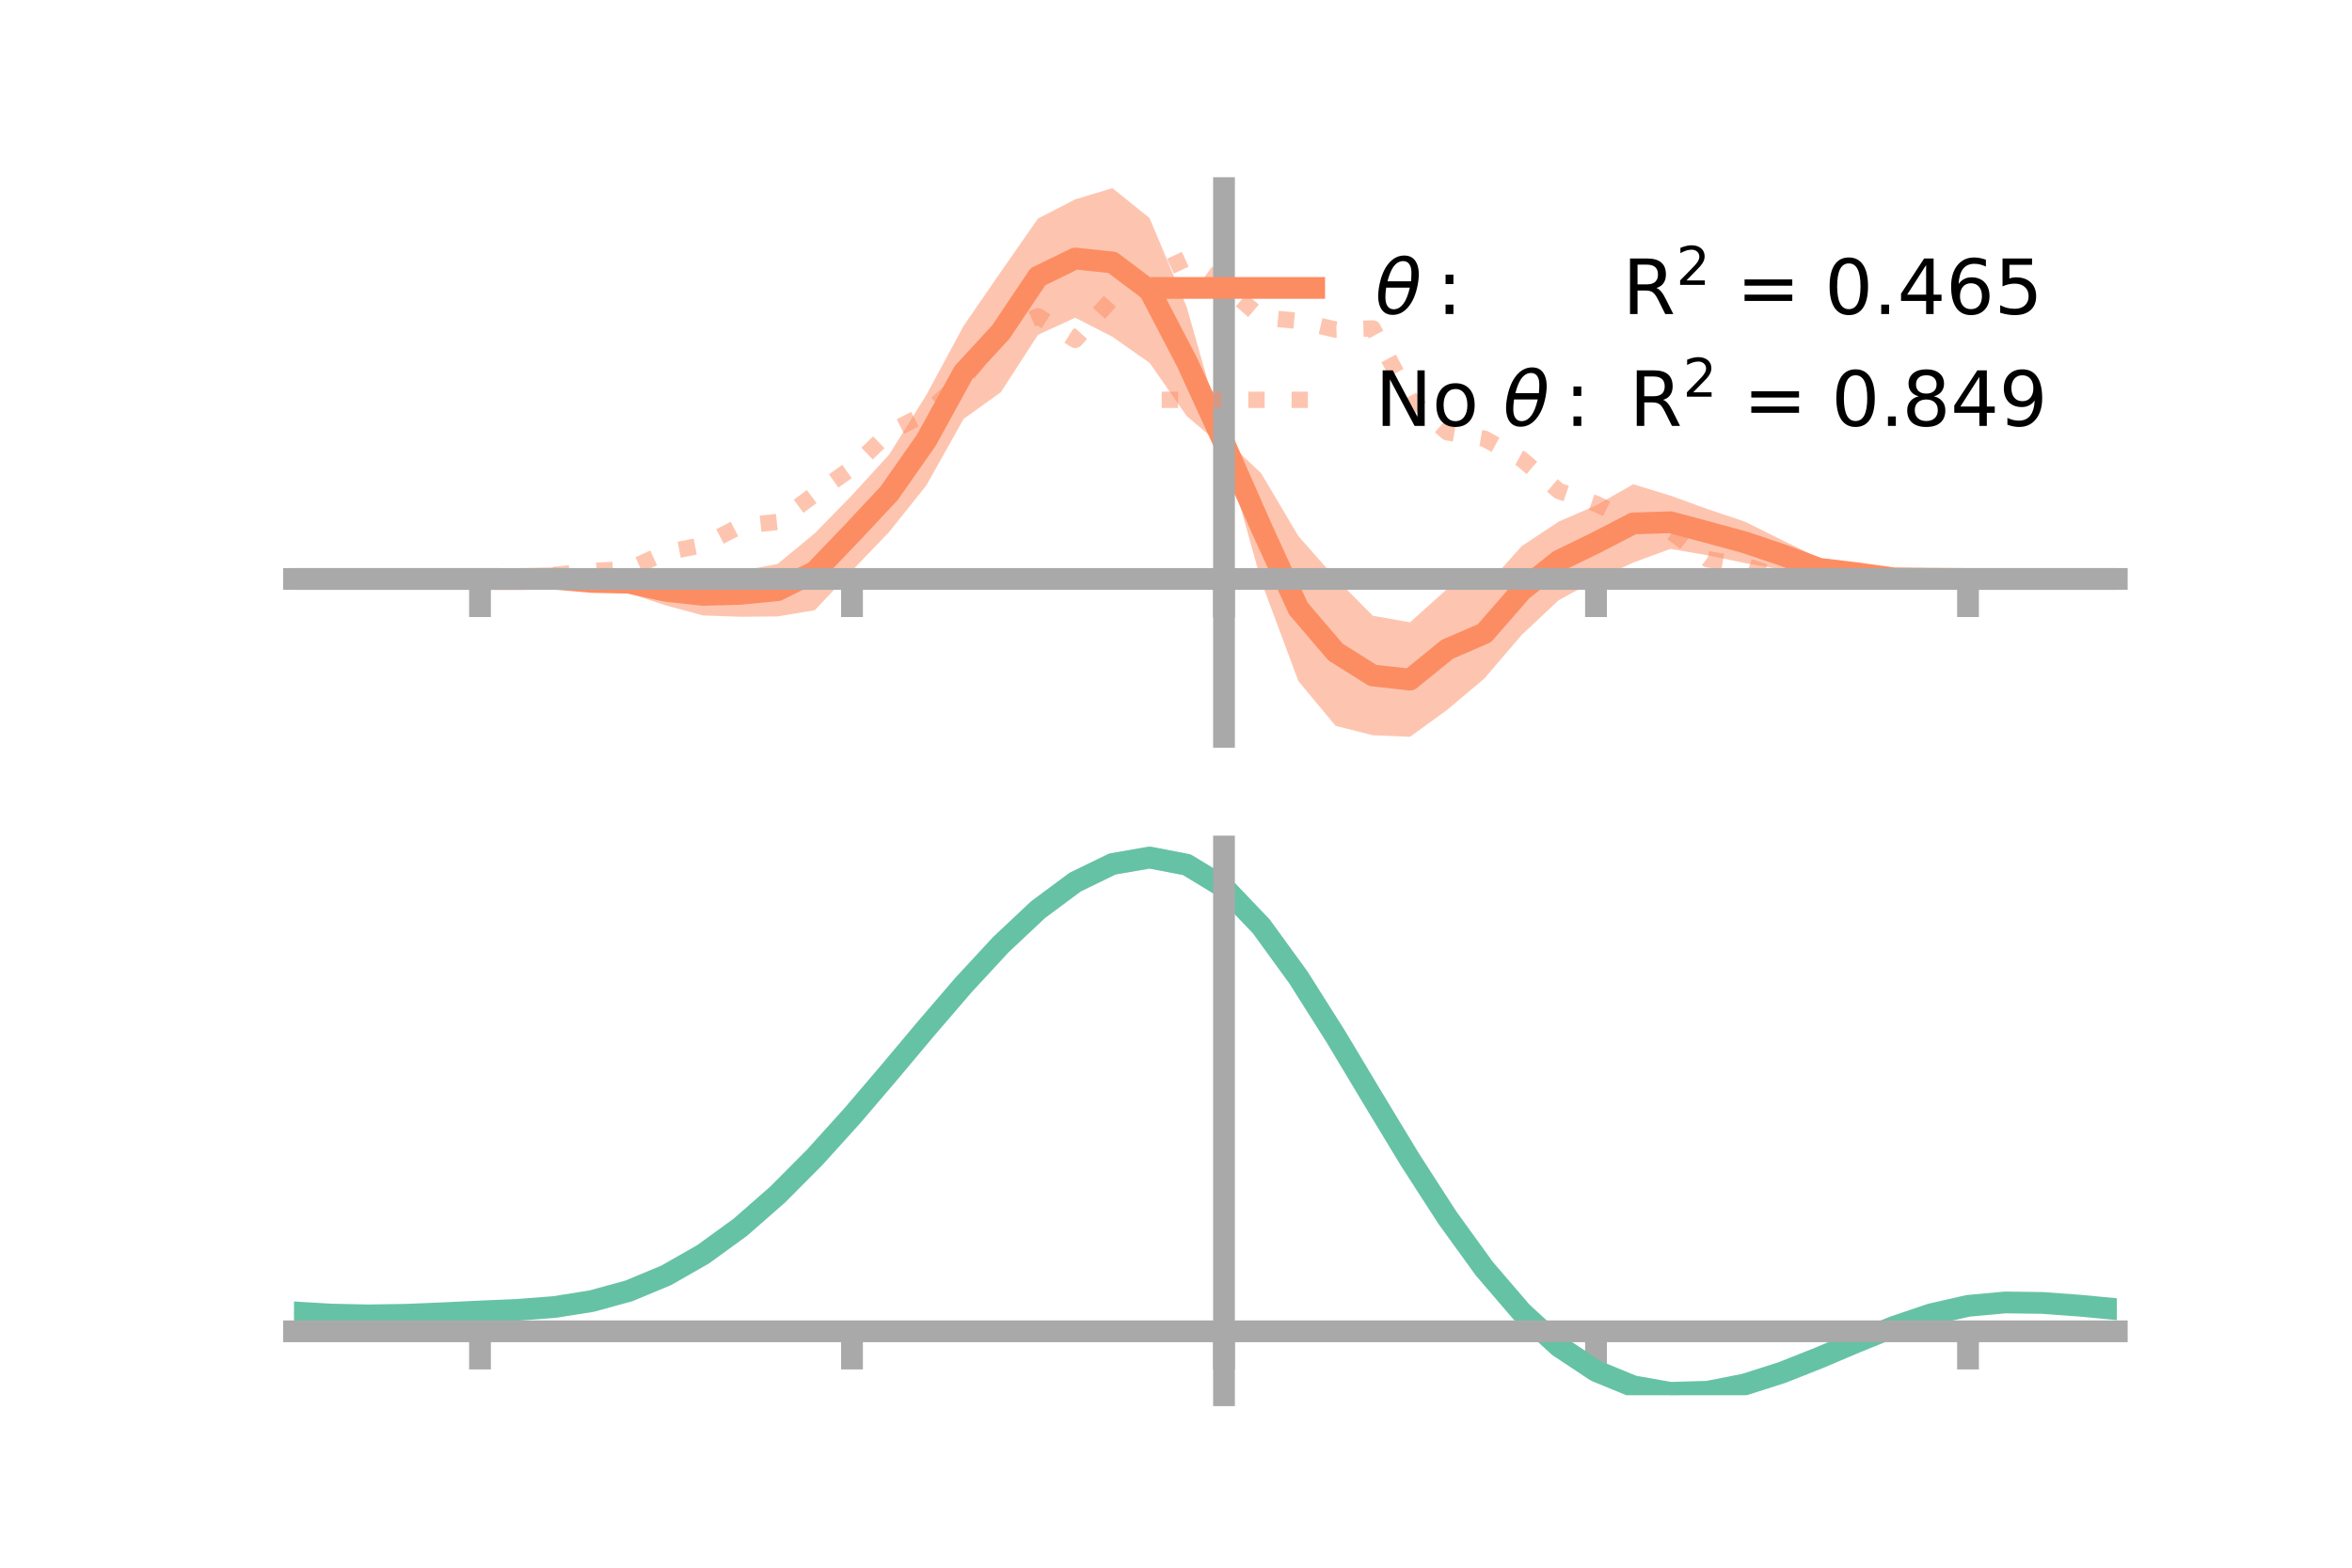 <?xml version="1.0" encoding="utf-8" standalone="no"?>
<!DOCTYPE svg PUBLIC "-//W3C//DTD SVG 1.1//EN"
  "http://www.w3.org/Graphics/SVG/1.1/DTD/svg11.dtd">
<!-- Created with matplotlib (https://matplotlib.org/) -->
<svg height="144pt" version="1.1" viewBox="0 0 216 144" width="216pt" xmlns="http://www.w3.org/2000/svg" xmlns:xlink="http://www.w3.org/1999/xlink">
 <defs>
  <style type="text/css">*{stroke-linecap:butt;stroke-linejoin:round;}</style>
 </defs>
 <g id="figure_1">
  <g id="patch_1">
   <path d="M 0 144 
L 216 144 
L 216 0 
L 0 0 
z
" style="fill:none;"/>
  </g>
  <g id="axes_1">
   <g id="patch_2">
    <path d="M 27 67.68 
L 194.4 67.68 
L 194.4 17.28 
L 27 17.28 
z
" style="fill:none;"/>
   </g>
   <g id="PolyCollection_1">
    <path clip-path="url(#pad24d34e48)" d="M 27 53.179 
L 27 53.179 
L 30.416 53.179 
L 33.833 53.179 
L 37.249 53.179 
L 40.665 53.179 
L 44.082 53.17 
L 47.498 53.079 
L 50.914 52.823 
L 54.331 52.862 
L 57.747 52.558 
L 61.163 52.928 
L 64.58 52.75 
L 67.996 52.445 
L 71.412 51.8 
L 74.829 48.983 
L 78.245 45.484 
L 81.661 41.751 
L 85.078 36.267 
L 88.494 29.932 
L 91.91 24.97 
L 95.327 20.075 
L 98.743 18.311 
L 102.159 17.28 
L 105.576 20.028 
L 108.992 28.221 
L 112.408 40.229 
L 115.824 43.474 
L 119.241 49.243 
L 122.657 53.12 
L 126.073 56.557 
L 129.49 57.164 
L 132.906 54.095 
L 136.322 54.001 
L 139.739 50.169 
L 143.155 47.904 
L 146.571 46.426 
L 149.988 44.482 
L 153.404 45.524 
L 156.82 46.765 
L 160.237 47.911 
L 163.653 49.61 
L 167.069 51.276 
L 170.486 52.05 
L 173.902 52.794 
L 177.318 53.052 
L 180.735 53.173 
L 184.151 53.179 
L 187.567 53.179 
L 190.984 53.179 
L 194.4 53.179 
L 194.4 53.179 
L 194.4 53.179 
L 190.984 53.179 
L 187.567 53.179 
L 184.151 53.179 
L 180.735 53.187 
L 177.318 53.269 
L 173.902 53.455 
L 170.486 53.256 
L 167.069 53.212 
L 163.653 52.329 
L 160.237 51.722 
L 156.82 51.004 
L 153.404 50.42 
L 149.988 51.676 
L 146.571 53.269 
L 143.155 55.123 
L 139.739 58.328 
L 136.322 62.327 
L 132.906 65.202 
L 129.49 67.68 
L 126.073 67.535 
L 122.657 66.674 
L 119.241 62.57 
L 115.824 53.396 
L 112.408 41.123 
L 108.992 38.228 
L 105.576 33.332 
L 102.159 30.935 
L 98.743 29.185 
L 95.327 30.753 
L 91.91 36.031 
L 88.494 38.482 
L 85.078 44.581 
L 81.661 48.856 
L 78.245 52.424 
L 74.829 56.051 
L 71.412 56.624 
L 67.996 56.651 
L 64.58 56.536 
L 61.163 55.615 
L 57.747 54.495 
L 54.331 54.042 
L 50.914 53.483 
L 47.498 53.295 
L 44.082 53.185 
L 40.665 53.179 
L 37.249 53.179 
L 33.833 53.179 
L 30.416 53.179 
L 27 53.179 
z
" style="fill:#fc8d62;fill-opacity:0.5;"/>
   </g>
   <g id="matplotlib.axis_1">
    <g id="xtick_1">
     <g id="line2d_1">
      <defs>
       <path d="M 0 0 
L 0 3.5 
" id="m30e69915f4" style="stroke:#a9a9a9;stroke-width:2;"/>
      </defs>
      <g>
       <use style="fill:#a9a9a9;stroke:#a9a9a9;stroke-width:2;" x="44.082" xlink:href="#m30e69915f4" y="53.179"/>
      </g>
     </g>
    </g>
    <g id="xtick_2">
     <g id="line2d_2">
      <g>
       <use style="fill:#a9a9a9;stroke:#a9a9a9;stroke-width:2;" x="78.245" xlink:href="#m30e69915f4" y="53.179"/>
      </g>
     </g>
    </g>
    <g id="xtick_3">
     <g id="line2d_3">
      <g>
       <use style="fill:#a9a9a9;stroke:#a9a9a9;stroke-width:2;" x="112.408" xlink:href="#m30e69915f4" y="53.179"/>
      </g>
     </g>
    </g>
    <g id="xtick_4">
     <g id="line2d_4">
      <g>
       <use style="fill:#a9a9a9;stroke:#a9a9a9;stroke-width:2;" x="146.571" xlink:href="#m30e69915f4" y="53.179"/>
      </g>
     </g>
    </g>
    <g id="xtick_5">
     <g id="line2d_5">
      <g>
       <use style="fill:#a9a9a9;stroke:#a9a9a9;stroke-width:2;" x="180.735" xlink:href="#m30e69915f4" y="53.179"/>
      </g>
     </g>
    </g>
   </g>
   <g id="matplotlib.axis_2"/>
   <g id="line2d_6">
    <path clip-path="url(#pad24d34e48)" d="M 27 53.179 
L 30.416 53.179 
L 33.833 53.179 
L 37.249 53.179 
L 40.665 53.179 
L 44.082 53.178 
L 47.498 53.187 
L 50.914 53.153 
L 54.331 53.452 
L 57.747 53.526 
L 61.163 54.272 
L 64.58 54.643 
L 67.996 54.548 
L 71.412 54.212 
L 74.829 52.517 
L 78.245 48.954 
L 81.661 45.304 
L 85.078 40.424 
L 88.494 34.207 
L 91.91 30.501 
L 95.327 25.414 
L 98.743 23.748 
L 102.159 24.107 
L 105.576 26.68 
L 108.992 33.225 
L 112.408 40.676 
L 115.824 48.435 
L 119.241 55.906 
L 122.657 59.897 
L 126.073 62.046 
L 129.49 62.422 
L 132.906 59.648 
L 136.322 58.164 
L 139.739 54.248 
L 143.155 51.513 
L 146.571 49.848 
L 149.988 48.079 
L 153.404 47.972 
L 156.82 48.885 
L 160.237 49.817 
L 163.653 50.969 
L 167.069 52.244 
L 170.486 52.653 
L 173.902 53.125 
L 177.318 53.161 
L 180.735 53.18 
L 184.151 53.179 
L 187.567 53.179 
L 190.984 53.179 
L 194.4 53.179 
" style="fill:none;stroke:#fc8d62;stroke-linecap:square;stroke-width:2;"/>
   </g>
   <g id="line2d_7">
    <path clip-path="url(#pad24d34e48)" d="M 27 53.179 
L 30.416 53.179 
L 33.833 53.179 
L 37.249 53.179 
L 40.665 53.179 
L 44.082 53.179 
L 47.498 53.174 
L 50.914 52.814 
L 54.331 52.443 
L 57.747 52.284 
L 61.163 50.734 
L 64.58 50.063 
L 67.996 48.315 
L 71.412 47.94 
L 74.829 45.401 
L 78.245 42.988 
L 81.661 39.711 
L 85.078 37.957 
L 88.494 34.848 
L 91.91 30.56 
L 95.327 29.046 
L 98.743 31.223 
L 102.159 27.413 
L 105.576 25.342 
L 108.992 23.748 
L 112.408 26.214 
L 115.824 29.154 
L 119.241 29.476 
L 122.657 30.277 
L 126.073 30.167 
L 129.49 36.623 
L 132.906 39.706 
L 136.322 40.295 
L 139.739 42.17 
L 143.155 45.099 
L 146.571 46.273 
L 149.988 47.941 
L 153.404 48.808 
L 156.82 51.364 
L 160.237 51.952 
L 163.653 53.05 
L 167.069 52.737 
L 170.486 53.338 
L 173.902 53.374 
L 177.318 53.161 
L 180.735 53.179 
L 184.151 53.179 
L 187.567 53.179 
L 190.984 53.179 
L 194.4 53.179 
" style="fill:none;stroke:#fc8d62;stroke-dasharray:1.5,2.475;stroke-dashoffset:0;stroke-opacity:0.5;stroke-width:1.5;"/>
   </g>
   <g id="patch_3">
    <path d="M 112.408 67.68 
L 112.408 17.28 
" style="fill:none;stroke:#a9a9a9;stroke-linecap:square;stroke-linejoin:miter;stroke-width:2;"/>
   </g>
   <g id="patch_4">
    <path d="M 194.4 67.68 
L 194.4 17.28 
" style="fill:none;"/>
   </g>
   <g id="patch_5">
    <path d="M 27 53.179 
L 194.4 53.179 
" style="fill:none;stroke:#a9a9a9;stroke-linecap:square;stroke-linejoin:miter;stroke-width:2;"/>
   </g>
   <g id="patch_6">
    <path d="M 27 17.28 
L 194.4 17.28 
" style="fill:none;"/>
   </g>
   <g id="legend_1">
    <g id="line2d_8">
     <path d="M 106.69 26.449 
L 120.69 26.449 
" style="fill:none;stroke:#fc8d62;stroke-linecap:square;stroke-width:2;"/>
    </g>
    <g id="line2d_9"/>
    <g id="text_1">
     <!-- $\theta:$      R$^{2}$ = 0.465 -->
     <g transform="translate(126.29 28.899)scale(0.07 -0.07)">
      <defs>
       <path d="M 45.516 34.672 
L 14.453 34.672 
Q 12.359 20.062 14.5 13.875 
Q 17.188 6.25 24.469 6.25 
Q 31.781 6.25 37.359 13.922 
Q 42.234 20.656 45.516 34.672 
z
M 47.016 42.969 
Q 48.344 56.844 46.625 61.719 
Q 43.953 69.438 36.766 69.438 
Q 29.297 69.438 23.828 61.812 
Q 19.531 55.672 16.156 42.969 
z
M 38.188 76.766 
Q 49.906 76.766 54.594 66.406 
Q 59.281 56.109 55.719 37.844 
Q 52.203 19.625 43.453 9.281 
Q 34.766 -1.125 23.047 -1.125 
Q 11.281 -1.125 6.641 9.281 
Q 2 19.625 5.516 37.844 
Q 9.078 56.109 17.719 66.406 
Q 26.422 76.766 38.188 76.766 
z
" id="DejaVuSans-Oblique-952"/>
       <path d="M 11.719 12.406 
L 22.016 12.406 
L 22.016 0 
L 11.719 0 
z
M 11.719 51.703 
L 22.016 51.703 
L 22.016 39.312 
L 11.719 39.312 
z
" id="DejaVuSans-58"/>
       <path id="DejaVuSans-32"/>
       <path d="M 44.391 34.188 
Q 47.562 33.109 50.562 29.594 
Q 53.562 26.078 56.594 19.922 
L 66.609 0 
L 56 0 
L 46.688 18.703 
Q 43.062 26.031 39.672 28.422 
Q 36.281 30.812 30.422 30.812 
L 19.672 30.812 
L 19.672 0 
L 9.812 0 
L 9.812 72.906 
L 32.078 72.906 
Q 44.578 72.906 50.734 67.672 
Q 56.891 62.453 56.891 51.906 
Q 56.891 45.016 53.688 40.469 
Q 50.484 35.938 44.391 34.188 
z
M 19.672 64.797 
L 19.672 38.922 
L 32.078 38.922 
Q 39.203 38.922 42.844 42.219 
Q 46.484 45.516 46.484 51.906 
Q 46.484 58.297 42.844 61.547 
Q 39.203 64.797 32.078 64.797 
z
" id="DejaVuSans-82"/>
       <path d="M 19.188 8.297 
L 53.609 8.297 
L 53.609 0 
L 7.328 0 
L 7.328 8.297 
Q 12.938 14.109 22.625 23.891 
Q 32.328 33.688 34.812 36.531 
Q 39.547 41.844 41.422 45.531 
Q 43.312 49.219 43.312 52.781 
Q 43.312 58.594 39.234 62.25 
Q 35.156 65.922 28.609 65.922 
Q 23.969 65.922 18.812 64.312 
Q 13.672 62.703 7.812 59.422 
L 7.812 69.391 
Q 13.766 71.781 18.938 73 
Q 24.125 74.219 28.422 74.219 
Q 39.75 74.219 46.484 68.547 
Q 53.219 62.891 53.219 53.422 
Q 53.219 48.922 51.531 44.891 
Q 49.859 40.875 45.406 35.406 
Q 44.188 33.984 37.641 27.219 
Q 31.109 20.453 19.188 8.297 
z
" id="DejaVuSans-50"/>
       <path d="M 10.594 45.406 
L 73.188 45.406 
L 73.188 37.203 
L 10.594 37.203 
z
M 10.594 25.484 
L 73.188 25.484 
L 73.188 17.188 
L 10.594 17.188 
z
" id="DejaVuSans-61"/>
       <path d="M 31.781 66.406 
Q 24.172 66.406 20.328 58.906 
Q 16.5 51.422 16.5 36.375 
Q 16.5 21.391 20.328 13.891 
Q 24.172 6.391 31.781 6.391 
Q 39.453 6.391 43.281 13.891 
Q 47.125 21.391 47.125 36.375 
Q 47.125 51.422 43.281 58.906 
Q 39.453 66.406 31.781 66.406 
z
M 31.781 74.219 
Q 44.047 74.219 50.516 64.516 
Q 56.984 54.828 56.984 36.375 
Q 56.984 17.969 50.516 8.266 
Q 44.047 -1.422 31.781 -1.422 
Q 19.531 -1.422 13.062 8.266 
Q 6.594 17.969 6.594 36.375 
Q 6.594 54.828 13.062 64.516 
Q 19.531 74.219 31.781 74.219 
z
" id="DejaVuSans-48"/>
       <path d="M 10.688 12.406 
L 21 12.406 
L 21 0 
L 10.688 0 
z
" id="DejaVuSans-46"/>
       <path d="M 37.797 64.312 
L 12.891 25.391 
L 37.797 25.391 
z
M 35.203 72.906 
L 47.609 72.906 
L 47.609 25.391 
L 58.016 25.391 
L 58.016 17.188 
L 47.609 17.188 
L 47.609 0 
L 37.797 0 
L 37.797 17.188 
L 4.891 17.188 
L 4.891 26.703 
z
" id="DejaVuSans-52"/>
       <path d="M 33.016 40.375 
Q 26.375 40.375 22.484 35.828 
Q 18.609 31.297 18.609 23.391 
Q 18.609 15.531 22.484 10.953 
Q 26.375 6.391 33.016 6.391 
Q 39.656 6.391 43.531 10.953 
Q 47.406 15.531 47.406 23.391 
Q 47.406 31.297 43.531 35.828 
Q 39.656 40.375 33.016 40.375 
z
M 52.594 71.297 
L 52.594 62.312 
Q 48.875 64.062 45.094 64.984 
Q 41.312 65.922 37.594 65.922 
Q 27.828 65.922 22.672 59.328 
Q 17.531 52.734 16.797 39.406 
Q 19.672 43.656 24.016 45.922 
Q 28.375 48.188 33.594 48.188 
Q 44.578 48.188 50.953 41.516 
Q 57.328 34.859 57.328 23.391 
Q 57.328 12.156 50.688 5.359 
Q 44.047 -1.422 33.016 -1.422 
Q 20.359 -1.422 13.672 8.266 
Q 6.984 17.969 6.984 36.375 
Q 6.984 53.656 15.188 63.938 
Q 23.391 74.219 37.203 74.219 
Q 40.922 74.219 44.703 73.484 
Q 48.484 72.75 52.594 71.297 
z
" id="DejaVuSans-54"/>
       <path d="M 10.797 72.906 
L 49.516 72.906 
L 49.516 64.594 
L 19.828 64.594 
L 19.828 46.734 
Q 21.969 47.469 24.109 47.828 
Q 26.266 48.188 28.422 48.188 
Q 40.625 48.188 47.75 41.5 
Q 54.891 34.812 54.891 23.391 
Q 54.891 11.625 47.562 5.094 
Q 40.234 -1.422 26.906 -1.422 
Q 22.312 -1.422 17.547 -0.641 
Q 12.797 0.141 7.719 1.703 
L 7.719 11.625 
Q 12.109 9.234 16.797 8.062 
Q 21.484 6.891 26.703 6.891 
Q 35.156 6.891 40.078 11.328 
Q 45.016 15.766 45.016 23.391 
Q 45.016 31 40.078 35.438 
Q 35.156 39.891 26.703 39.891 
Q 22.75 39.891 18.812 39.016 
Q 14.891 38.141 10.797 36.281 
z
" id="DejaVuSans-53"/>
      </defs>
      <use transform="translate(0 0.766)" xlink:href="#DejaVuSans-Oblique-952"/>
      <use transform="translate(80.664 0.766)" xlink:href="#DejaVuSans-58"/>
      <use transform="translate(133.838 0.766)" xlink:href="#DejaVuSans-32"/>
      <use transform="translate(165.625 0.766)" xlink:href="#DejaVuSans-32"/>
      <use transform="translate(197.412 0.766)" xlink:href="#DejaVuSans-32"/>
      <use transform="translate(229.199 0.766)" xlink:href="#DejaVuSans-32"/>
      <use transform="translate(260.986 0.766)" xlink:href="#DejaVuSans-32"/>
      <use transform="translate(292.773 0.766)" xlink:href="#DejaVuSans-32"/>
      <use transform="translate(324.561 0.766)" xlink:href="#DejaVuSans-82"/>
      <use transform="translate(395 39.047)scale(0.7)" xlink:href="#DejaVuSans-50"/>
      <use transform="translate(442.271 0.766)" xlink:href="#DejaVuSans-32"/>
      <use transform="translate(474.058 0.766)" xlink:href="#DejaVuSans-61"/>
      <use transform="translate(557.847 0.766)" xlink:href="#DejaVuSans-32"/>
      <use transform="translate(589.634 0.766)" xlink:href="#DejaVuSans-48"/>
      <use transform="translate(653.257 0.766)" xlink:href="#DejaVuSans-46"/>
      <use transform="translate(685.044 0.766)" xlink:href="#DejaVuSans-52"/>
      <use transform="translate(748.667 0.766)" xlink:href="#DejaVuSans-54"/>
      <use transform="translate(812.29 0.766)" xlink:href="#DejaVuSans-53"/>
     </g>
    </g>
    <g id="line2d_10">
     <path d="M 106.69 36.724 
L 120.69 36.724 
" style="fill:none;stroke:#fc8d62;stroke-dasharray:1.5,2.475;stroke-dashoffset:0;stroke-opacity:0.5;stroke-width:1.5;"/>
    </g>
    <g id="line2d_11"/>
    <g id="text_2">
     <!-- No $\theta:$ R$^{2}$ = 0.849 -->
     <g transform="translate(126.29 39.174)scale(0.07 -0.07)">
      <defs>
       <path d="M 9.812 72.906 
L 23.094 72.906 
L 55.422 11.922 
L 55.422 72.906 
L 64.984 72.906 
L 64.984 0 
L 51.703 0 
L 19.391 60.984 
L 19.391 0 
L 9.812 0 
z
" id="DejaVuSans-78"/>
       <path d="M 30.609 48.391 
Q 23.391 48.391 19.188 42.75 
Q 14.984 37.109 14.984 27.297 
Q 14.984 17.484 19.156 11.844 
Q 23.344 6.203 30.609 6.203 
Q 37.797 6.203 41.984 11.859 
Q 46.188 17.531 46.188 27.297 
Q 46.188 37.016 41.984 42.703 
Q 37.797 48.391 30.609 48.391 
z
M 30.609 56 
Q 42.328 56 49.016 48.375 
Q 55.719 40.766 55.719 27.297 
Q 55.719 13.875 49.016 6.219 
Q 42.328 -1.422 30.609 -1.422 
Q 18.844 -1.422 12.172 6.219 
Q 5.516 13.875 5.516 27.297 
Q 5.516 40.766 12.172 48.375 
Q 18.844 56 30.609 56 
z
" id="DejaVuSans-111"/>
       <path d="M 31.781 34.625 
Q 24.75 34.625 20.719 30.859 
Q 16.703 27.094 16.703 20.516 
Q 16.703 13.922 20.719 10.156 
Q 24.75 6.391 31.781 6.391 
Q 38.812 6.391 42.859 10.172 
Q 46.922 13.969 46.922 20.516 
Q 46.922 27.094 42.891 30.859 
Q 38.875 34.625 31.781 34.625 
z
M 21.922 38.812 
Q 15.578 40.375 12.031 44.719 
Q 8.5 49.078 8.5 55.328 
Q 8.5 64.062 14.719 69.141 
Q 20.953 74.219 31.781 74.219 
Q 42.672 74.219 48.875 69.141 
Q 55.078 64.062 55.078 55.328 
Q 55.078 49.078 51.531 44.719 
Q 48 40.375 41.703 38.812 
Q 48.828 37.156 52.797 32.312 
Q 56.781 27.484 56.781 20.516 
Q 56.781 9.906 50.312 4.234 
Q 43.844 -1.422 31.781 -1.422 
Q 19.734 -1.422 13.25 4.234 
Q 6.781 9.906 6.781 20.516 
Q 6.781 27.484 10.781 32.312 
Q 14.797 37.156 21.922 38.812 
z
M 18.312 54.391 
Q 18.312 48.734 21.844 45.562 
Q 25.391 42.391 31.781 42.391 
Q 38.141 42.391 41.719 45.562 
Q 45.312 48.734 45.312 54.391 
Q 45.312 60.062 41.719 63.234 
Q 38.141 66.406 31.781 66.406 
Q 25.391 66.406 21.844 63.234 
Q 18.312 60.062 18.312 54.391 
z
" id="DejaVuSans-56"/>
       <path d="M 10.984 1.516 
L 10.984 10.5 
Q 14.703 8.734 18.5 7.812 
Q 22.312 6.891 25.984 6.891 
Q 35.75 6.891 40.891 13.453 
Q 46.047 20.016 46.781 33.406 
Q 43.953 29.203 39.594 26.953 
Q 35.25 24.703 29.984 24.703 
Q 19.047 24.703 12.672 31.312 
Q 6.297 37.938 6.297 49.422 
Q 6.297 60.641 12.938 67.422 
Q 19.578 74.219 30.609 74.219 
Q 43.266 74.219 49.922 64.516 
Q 56.594 54.828 56.594 36.375 
Q 56.594 19.141 48.406 8.859 
Q 40.234 -1.422 26.422 -1.422 
Q 22.703 -1.422 18.891 -0.688 
Q 15.094 0.047 10.984 1.516 
z
M 30.609 32.422 
Q 37.25 32.422 41.125 36.953 
Q 45.016 41.5 45.016 49.422 
Q 45.016 57.281 41.125 61.844 
Q 37.25 66.406 30.609 66.406 
Q 23.969 66.406 20.094 61.844 
Q 16.219 57.281 16.219 49.422 
Q 16.219 41.5 20.094 36.953 
Q 23.969 32.422 30.609 32.422 
z
" id="DejaVuSans-57"/>
      </defs>
      <use transform="translate(0 0.766)" xlink:href="#DejaVuSans-78"/>
      <use transform="translate(74.805 0.766)" xlink:href="#DejaVuSans-111"/>
      <use transform="translate(135.986 0.766)" xlink:href="#DejaVuSans-32"/>
      <use transform="translate(167.773 0.766)" xlink:href="#DejaVuSans-Oblique-952"/>
      <use transform="translate(248.438 0.766)" xlink:href="#DejaVuSans-58"/>
      <use transform="translate(301.611 0.766)" xlink:href="#DejaVuSans-32"/>
      <use transform="translate(333.398 0.766)" xlink:href="#DejaVuSans-82"/>
      <use transform="translate(403.838 39.047)scale(0.7)" xlink:href="#DejaVuSans-50"/>
      <use transform="translate(451.108 0.766)" xlink:href="#DejaVuSans-32"/>
      <use transform="translate(482.896 0.766)" xlink:href="#DejaVuSans-61"/>
      <use transform="translate(566.685 0.766)" xlink:href="#DejaVuSans-32"/>
      <use transform="translate(598.472 0.766)" xlink:href="#DejaVuSans-48"/>
      <use transform="translate(662.095 0.766)" xlink:href="#DejaVuSans-46"/>
      <use transform="translate(691.257 0.766)" xlink:href="#DejaVuSans-56"/>
      <use transform="translate(754.88 0.766)" xlink:href="#DejaVuSans-52"/>
      <use transform="translate(818.503 0.766)" xlink:href="#DejaVuSans-57"/>
     </g>
    </g>
   </g>
  </g>
  <g id="axes_2">
   <g id="patch_7">
    <path d="M 27 128.16 
L 194.4 128.16 
L 194.4 77.76 
L 27 77.76 
z
" style="fill:none;"/>
   </g>
   <g id="PolyCollection_2">
    <path clip-path="url(#p9f4ba99793)" d="M 27 120.592 
L 27 120.508 
L 30.416 120.719 
L 33.833 120.794 
L 37.249 120.735 
L 40.665 120.585 
L 44.082 120.413 
L 47.498 120.262 
L 50.914 119.993 
L 54.331 119.446 
L 57.747 118.496 
L 61.163 117.051 
L 64.58 115.06 
L 67.996 112.515 
L 71.412 109.447 
L 74.829 105.924 
L 78.245 102.047 
L 81.661 97.945 
L 85.078 93.772 
L 88.494 89.704 
L 91.91 85.928 
L 95.327 82.645 
L 98.743 80.057 
L 102.159 78.363 
L 105.576 77.76 
L 108.992 78.432 
L 112.408 80.546 
L 115.824 84.18 
L 119.241 88.958 
L 122.657 94.445 
L 126.073 100.237 
L 129.49 105.975 
L 132.906 111.363 
L 136.322 116.165 
L 139.739 120.212 
L 143.155 123.401 
L 146.571 125.693 
L 149.988 127.109 
L 153.404 127.718 
L 156.82 127.627 
L 160.237 126.97 
L 163.653 125.897 
L 167.069 124.567 
L 170.486 123.143 
L 173.902 121.783 
L 177.318 120.639 
L 180.735 119.863 
L 184.151 119.553 
L 187.567 119.603 
L 190.984 119.862 
L 194.4 120.199 
L 194.4 120.31 
L 194.4 120.31 
L 190.984 119.999 
L 187.567 119.759 
L 184.151 119.72 
L 180.735 120.034 
L 177.318 120.82 
L 173.902 121.992 
L 170.486 123.399 
L 167.069 124.877 
L 163.653 126.256 
L 160.237 127.369 
L 156.82 128.053 
L 153.404 128.16 
L 149.988 127.565 
L 146.571 126.174 
L 143.155 123.935 
L 139.739 120.839 
L 136.322 116.923 
L 132.906 112.283 
L 129.49 107.078 
L 126.073 101.529 
L 122.657 95.925 
L 119.241 90.61 
L 115.824 85.982 
L 112.408 82.463 
L 108.992 80.422 
L 105.576 79.778 
L 102.159 80.363 
L 98.743 81.994 
L 95.327 84.479 
L 91.91 87.623 
L 88.494 91.23 
L 85.078 95.111 
L 81.661 99.084 
L 78.245 102.985 
L 74.829 106.668 
L 71.412 110.014 
L 67.996 112.931 
L 64.58 115.356 
L 61.163 117.263 
L 57.747 118.66 
L 54.331 119.586 
L 50.914 120.12 
L 47.498 120.38 
L 44.082 120.52 
L 40.665 120.677 
L 37.249 120.809 
L 33.833 120.854 
L 30.416 120.783 
L 27 120.592 
z
" style="fill:#66c2a5;fill-opacity:0.5;"/>
   </g>
   <g id="matplotlib.axis_3">
    <g id="xtick_6">
     <g id="line2d_12">
      <g>
       <use style="fill:#a9a9a9;stroke:#a9a9a9;stroke-width:2;" x="44.082" xlink:href="#m30e69915f4" y="122.288"/>
      </g>
     </g>
    </g>
    <g id="xtick_7">
     <g id="line2d_13">
      <g>
       <use style="fill:#a9a9a9;stroke:#a9a9a9;stroke-width:2;" x="78.245" xlink:href="#m30e69915f4" y="122.288"/>
      </g>
     </g>
    </g>
    <g id="xtick_8">
     <g id="line2d_14">
      <g>
       <use style="fill:#a9a9a9;stroke:#a9a9a9;stroke-width:2;" x="112.408" xlink:href="#m30e69915f4" y="122.288"/>
      </g>
     </g>
    </g>
    <g id="xtick_9">
     <g id="line2d_15">
      <g>
       <use style="fill:#a9a9a9;stroke:#a9a9a9;stroke-width:2;" x="146.571" xlink:href="#m30e69915f4" y="122.288"/>
      </g>
     </g>
    </g>
    <g id="xtick_10">
     <g id="line2d_16">
      <g>
       <use style="fill:#a9a9a9;stroke:#a9a9a9;stroke-width:2;" x="180.735" xlink:href="#m30e69915f4" y="122.288"/>
      </g>
     </g>
    </g>
   </g>
   <g id="matplotlib.axis_4"/>
   <g id="line2d_17">
    <path clip-path="url(#p9f4ba99793)" d="M 27 120.55 
L 30.416 120.751 
L 33.833 120.824 
L 37.249 120.772 
L 40.665 120.631 
L 44.082 120.467 
L 47.498 120.321 
L 50.914 120.057 
L 54.331 119.516 
L 57.747 118.578 
L 61.163 117.157 
L 64.58 115.208 
L 67.996 112.723 
L 71.412 109.731 
L 74.829 106.296 
L 78.245 102.516 
L 81.661 98.514 
L 85.078 94.441 
L 88.494 90.467 
L 91.91 86.776 
L 95.327 83.562 
L 98.743 81.025 
L 102.159 79.363 
L 105.576 78.769 
L 108.992 79.427 
L 112.408 81.505 
L 115.824 85.081 
L 119.241 89.784 
L 122.657 95.185 
L 126.073 100.883 
L 129.49 106.527 
L 132.906 111.823 
L 136.322 116.544 
L 139.739 120.525 
L 143.155 123.668 
L 146.571 125.934 
L 149.988 127.337 
L 153.404 127.939 
L 156.82 127.84 
L 160.237 127.169 
L 163.653 126.076 
L 167.069 124.722 
L 170.486 123.271 
L 173.902 121.888 
L 177.318 120.73 
L 180.735 119.949 
L 184.151 119.637 
L 187.567 119.681 
L 190.984 119.931 
L 194.4 120.254 
" style="fill:none;stroke:#66c2a5;stroke-linecap:square;stroke-width:2;"/>
   </g>
   <g id="patch_8">
    <path d="M 112.408 128.16 
L 112.408 77.76 
" style="fill:none;stroke:#a9a9a9;stroke-linecap:square;stroke-linejoin:miter;stroke-width:2;"/>
   </g>
   <g id="patch_9">
    <path d="M 194.4 128.16 
L 194.4 77.76 
" style="fill:none;"/>
   </g>
   <g id="patch_10">
    <path d="M 27 122.288 
L 194.4 122.288 
" style="fill:none;stroke:#a9a9a9;stroke-linecap:square;stroke-linejoin:miter;stroke-width:2;"/>
   </g>
   <g id="patch_11">
    <path d="M 27 77.76 
L 194.4 77.76 
" style="fill:none;"/>
   </g>
  </g>
 </g>
 <defs>
  <clipPath id="pad24d34e48">
   <rect height="50.4" width="167.4" x="27" y="17.28"/>
  </clipPath>
  <clipPath id="p9f4ba99793">
   <rect height="50.4" width="167.4" x="27" y="77.76"/>
  </clipPath>
 </defs>
</svg>
